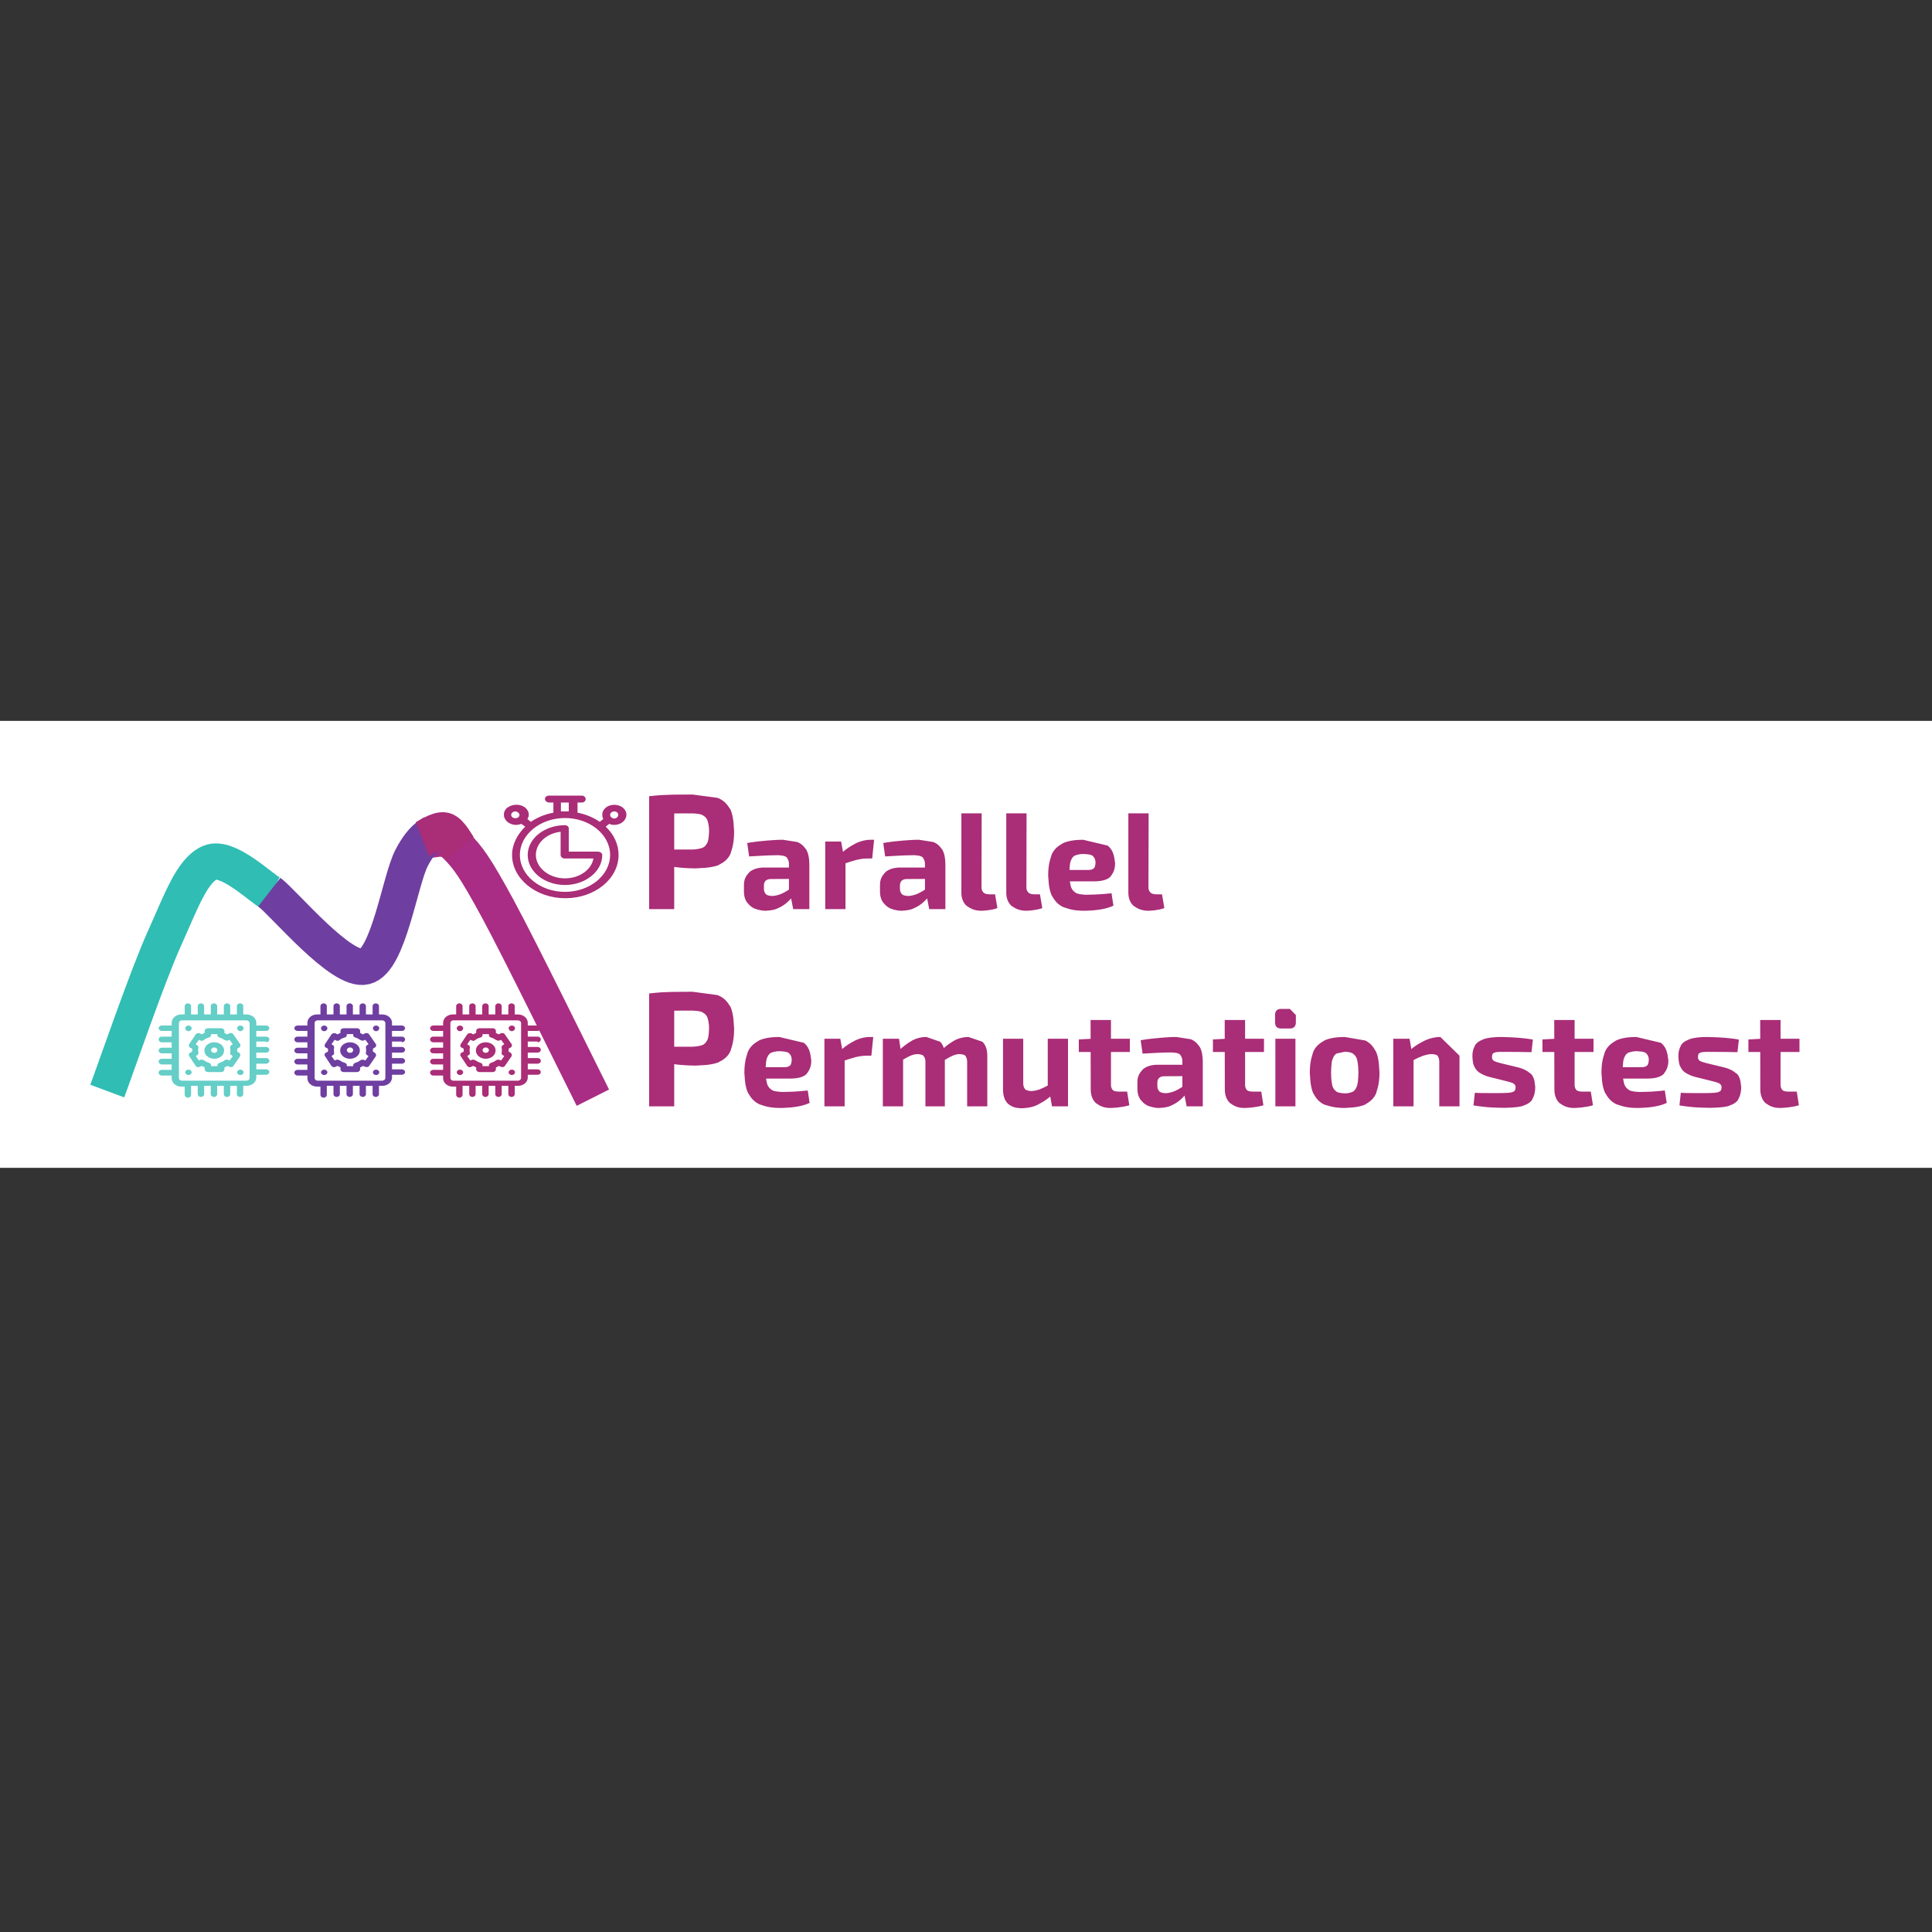 <?xml version="1.0" encoding="UTF-8" standalone="no"?>
<!DOCTYPE svg PUBLIC "-//W3C//DTD SVG 1.1//EN" "http://www.w3.org/Graphics/SVG/1.1/DTD/svg11.dtd">
<svg version="1.1" xmlns="http://www.w3.org/2000/svg" xmlns:xlink="http://www.w3.org/1999/xlink" preserveAspectRatio="xMidYMid meet" viewBox="0 0 640 640" width="640" height="640"><rect x="0" y="0" width="640" height="640" fill="#333333" stroke="none"/><defs><path d="M0 238.8L640 238.8L640 386.86L0 386.86L0 238.8Z" id="a8yg2n0vT"></path><path d="M205.3 243.11L631.82 243.11L631.82 302.3L205.3 302.3L205.3 243.11Z" id="b2OwCVH4fI"></path><path d="M237.65 264.29C240.64 265.38 241.48 267.66 241.91 268.03C243.19 270.69 243.06 274.72 243.19 275.46C243.19 280.23 242.08 282.15 241.96 282.89C240.74 285.54 238.37 286.24 237.97 286.61C235.21 287.66 231.25 287.55 230.5 287.66C228 287.66 226.1 287.46 225.61 287.44C223.23 287.22 221.61 286.95 221.17 286.9C219.11 286.58 218 286.29 217.65 286.22C216.67 285.99 216 285.76 215.64 285.54C215.74 283.07 215.79 281.69 215.8 281.42C219 281.42 221.77 281.42 222.44 281.42C225.89 281.42 228.57 281.42 229.25 281.42C231.42 281.37 232.3 280.93 232.64 280.88C233.85 280.39 234.19 279.27 234.36 279.1C234.89 277.79 234.83 275.82 234.89 275.46C234.89 273.08 234.42 272.14 234.36 271.77C233.85 270.47 232.81 270.14 232.64 269.96C231.42 269.44 229.59 269.49 229.25 269.44C224.26 269.44 221.53 269.49 220.68 269.49C218.29 269.53 216.69 269.6 215.85 269.71C215.37 266.14 215.1 264.15 215.04 263.75C217.32 263.48 218.89 263.42 219.32 263.38C221.33 263.26 223.25 263.25 223.69 263.23C225.26 263.21 227.17 263.2 229.41 263.2C234.35 263.86 237.1 264.22 237.65 264.29ZM223.34 301.16L215.04 301.16L215.04 263.75L223.34 263.75L223.34 301.16Z" id="kcAbGSl6n"></path><path d="M264.12 278.93C266.07 279.67 266.79 281.21 267.09 281.46C267.77 282.66 268.11 284.29 268.11 286.38L268.11 301.16L262.76 301.16L261.81 296.31L261.35 295.63C261.35 290.05 261.35 286.96 261.35 286.34C261.35 284.75 260.68 284.26 260.6 284.02C259.86 283.29 258.06 283.37 257.78 283.29C256.05 283.29 253.9 283.4 253.47 283.41C251.74 283.49 249.98 283.58 248.16 283.7C247.78 281.04 247.57 279.56 247.53 279.26C249.16 278.95 250.91 278.78 251.29 278.72C253.42 278.49 255.12 278.37 255.55 278.34C256.97 278.23 258.24 278.18 259.36 278.18C262.22 278.63 263.8 278.88 264.12 278.93ZM265.3 291.14C259.32 291.17 255.99 291.19 255.33 291.19C254.1 291.19 253.75 291.72 253.58 291.78C253.23 292.17 253.06 292.7 253.06 293.36C253.06 294.01 253.06 294.38 253.06 294.45C253.06 295.59 253.63 296.03 253.69 296.2C254.33 296.81 255.53 296.74 255.74 296.81C256.91 296.81 258.03 296.36 258.29 296.31C259.67 295.81 260.76 295.04 261.04 294.9C261.95 294.29 262.75 293.59 263.44 292.77C263.44 294.51 263.44 295.48 263.44 295.67C263.04 296.36 262.36 297.21 262.24 297.38C261.44 298.4 260.42 299.18 260.22 299.38C259 300.35 257.65 300.86 257.36 301.02C255.74 301.7 254.02 301.63 253.65 301.7C251.61 301.7 250.34 301.05 249.98 300.98C248.34 300.25 247.65 299.06 247.39 298.85C246.76 297.91 246.44 296.75 246.44 295.36C246.44 293.97 246.44 293.2 246.44 293.04C246.44 290.37 248.08 289.29 248.26 288.88C249.47 287.88 251.13 287.38 253.24 287.38L265.34 287.38L265.3 291.14ZM279.44 283.21L280.08 283.79L280.08 301.16L273.37 301.16L273.37 278.76L278.63 278.76L279.44 283.21ZM288.92 284.39C287.8 284.39 287.18 284.39 287.06 284.39C285.47 284.39 284.07 284.8 283.74 284.85C282.6 285.15 281.15 285.6 279.4 286.2C279.12 283.94 278.97 282.69 278.94 282.44C281.31 280.35 283.23 279.58 283.7 279.26C285.31 278.54 286.86 278.18 288.38 278.18L289.56 278.18L288.92 284.39ZM309.18 278.93C311.13 279.67 311.85 281.21 312.15 281.46C312.83 282.66 313.17 284.29 313.17 286.38L313.17 301.16L307.82 301.16L306.87 296.31L306.41 295.63C306.41 290.05 306.41 286.96 306.41 286.34C306.41 284.75 305.74 284.26 305.66 284.02C304.92 283.29 303.12 283.37 302.84 283.29C301.11 283.29 298.96 283.4 298.53 283.41C296.8 283.49 295.04 283.58 293.22 283.7C292.84 281.04 292.63 279.56 292.59 279.26C294.22 278.95 295.97 278.78 296.35 278.72C298.49 278.49 300.18 278.37 300.61 278.34C302.03 278.23 303.3 278.18 304.42 278.18C307.28 278.63 308.87 278.88 309.18 278.93ZM310.36 291.14C304.38 291.17 301.06 291.19 300.39 291.19C299.16 291.19 298.82 291.72 298.64 291.78C298.29 292.17 298.12 292.7 298.12 293.36C298.12 294.01 298.12 294.38 298.12 294.45C298.12 295.59 298.69 296.03 298.76 296.2C299.39 296.81 300.59 296.74 300.8 296.81C301.97 296.81 303.09 296.36 303.35 296.31C304.74 295.81 305.82 295.04 306.1 294.9C307.01 294.29 307.81 293.59 308.51 292.77C308.51 294.51 308.51 295.48 308.51 295.67C308.1 296.36 307.42 297.21 307.3 297.38C306.51 298.4 305.48 299.18 305.28 299.38C304.06 300.35 302.71 300.86 302.42 301.02C300.8 301.7 299.09 301.63 298.71 301.7C296.67 301.7 295.4 301.05 295.04 300.98C293.4 300.25 292.71 299.06 292.45 298.85C291.82 297.91 291.51 296.75 291.51 295.36C291.51 293.97 291.51 293.2 291.51 293.04C291.51 290.37 293.14 289.29 293.32 288.88C294.53 287.88 296.19 287.38 298.3 287.38L310.4 287.38L310.36 291.14ZM325.14 293.99C325.14 295.13 325.75 295.53 325.81 295.7C326.27 296.08 326.94 296.26 327.81 296.26L329.63 296.26C330.09 298.98 330.35 300.49 330.4 300.79C329.86 301.07 329.01 301.22 328.86 301.26C327.86 301.47 327.02 301.55 326.81 301.59C325.77 301.7 325.23 301.69 325.05 301.7C322.01 301.7 320.72 300.28 320.24 300.12C319.06 299.06 318.47 297.58 318.47 295.67L318.47 269.43L325.19 269.43C325.16 284.17 325.14 292.36 325.14 293.99ZM340.01 293.99C340.01 295.13 340.62 295.53 340.68 295.7C341.14 296.08 341.81 296.26 342.68 296.26L344.5 296.26C344.96 298.98 345.22 300.49 345.27 300.79C344.73 301.07 343.88 301.22 343.73 301.26C342.73 301.47 341.89 301.55 341.68 301.59C340.64 301.7 340.1 301.69 339.92 301.7C336.88 301.7 335.59 300.28 335.11 300.12C333.93 299.06 333.34 297.58 333.34 295.67L333.34 269.43L340.06 269.43C340.03 284.17 340.01 292.36 340.01 293.99ZM366.91 280.11C369.39 282.02 369.14 285.26 369.39 285.84C369.43 288.92 368 289.98 367.84 290.44C366.79 291.45 364.96 291.96 362.36 291.96L349.84 291.96L349.84 288.19C356.24 288.19 359.79 288.19 360.5 288.19C362.04 288.19 362.27 287.6 362.47 287.53C362.91 286.88 362.86 285.88 362.91 285.7C362.86 284.12 362.06 283.72 361.97 283.5C361.08 282.89 359.3 282.95 359 282.89C357.15 282.89 356.39 283.34 356.11 283.39C355.06 283.89 354.79 285.1 354.65 285.29C354.24 286.7 354.28 288.96 354.24 289.37C354.24 292.18 354.69 293.27 354.74 293.7C355.24 295.22 356.27 295.6 356.44 295.82C357.65 296.4 359.44 296.34 359.77 296.4C361.31 296.4 363.22 296.3 363.61 296.28C365.13 296.21 366.67 296.08 368.21 295.9C368.59 298.37 368.8 299.75 368.84 300.02C367.52 300.66 366.14 300.92 365.84 301.02C364.17 301.39 362.74 301.49 362.4 301.54C360.64 301.7 359.34 301.69 359 301.7C354.74 301.7 352.82 300.59 352.14 300.46C349.53 299.21 348.75 297.01 348.38 296.63C347.22 294.04 347.34 290.67 347.22 290C347.22 285.61 348.28 283.72 348.4 283.02C349.57 280.44 351.73 279.69 352.11 279.32C353.8 278.56 356.02 278.18 358.77 278.18C363.65 279.34 366.37 279.98 366.91 280.11ZM380.44 293.99C380.44 295.13 381.05 295.53 381.12 295.7C381.58 296.08 382.25 296.26 383.12 296.26L384.93 296.26C385.4 298.98 385.65 300.49 385.7 300.79C385.16 301.07 384.32 301.22 384.16 301.26C383.16 301.47 382.33 301.55 382.12 301.59C381.08 301.7 380.54 301.69 380.36 301.7C377.32 301.7 376.03 300.28 375.55 300.12C374.37 299.06 373.78 297.58 373.78 295.67L373.78 269.43L380.5 269.43C380.47 284.17 380.45 292.36 380.44 293.99Z" id="bdBcNEDuH"></path><path d="M237.65 329.63C240.64 330.71 241.48 332.99 241.91 333.37C243.19 336.02 243.06 340.05 243.19 340.79C243.19 345.57 242.08 347.48 241.96 348.22C240.74 350.88 238.37 351.57 237.97 351.94C235.21 352.99 231.25 352.89 230.5 352.99C228 352.99 226.1 352.8 225.61 352.77C223.23 352.56 221.61 352.29 221.17 352.23C219.11 351.91 218 351.62 217.65 351.56C216.67 351.32 216 351.09 215.64 350.88C215.74 348.4 215.79 347.03 215.8 346.75C219 346.75 221.77 346.75 222.44 346.75C225.89 346.75 228.57 346.75 229.25 346.75C231.42 346.7 232.3 346.27 232.64 346.21C233.85 345.72 234.19 344.61 234.36 344.43C234.89 343.13 234.83 341.16 234.89 340.79C234.89 338.41 234.42 337.48 234.36 337.11C233.85 335.81 232.81 335.48 232.64 335.29C231.42 334.77 229.59 334.83 229.25 334.77C224.26 334.77 221.53 334.82 220.68 334.83C218.29 334.86 216.69 334.93 215.85 335.04C215.37 331.47 215.1 329.48 215.04 329.09C217.32 328.82 218.89 328.75 219.32 328.71C221.33 328.6 223.25 328.58 223.69 328.57C225.26 328.54 227.17 328.53 229.41 328.53C234.35 329.19 237.1 329.56 237.65 329.63ZM223.34 366.49L215.04 366.49L215.04 329.09L223.34 329.09L223.34 366.49Z" id="b3F7EnCUIb"></path><path d="M266.27 345.44C268.75 347.36 268.5 350.6 268.75 351.17C268.79 354.25 267.36 355.31 267.2 355.77C266.15 356.79 264.32 357.29 261.72 357.29L249.2 357.29L249.2 353.52C255.6 353.52 259.15 353.52 259.86 353.52C261.4 353.52 261.63 352.93 261.83 352.87C262.27 352.21 262.22 351.22 262.27 351.03C262.22 349.45 261.42 349.06 261.33 348.84C260.44 348.22 258.66 348.28 258.36 348.22C256.51 348.22 255.75 348.67 255.47 348.72C254.42 349.22 254.15 350.44 254.01 350.63C253.6 352.03 253.64 354.29 253.6 354.7C253.6 357.51 254.05 358.6 254.1 359.03C254.6 360.56 255.63 360.94 255.8 361.15C257.01 361.73 258.8 361.67 259.13 361.73C260.67 361.73 262.58 361.63 262.97 361.62C264.49 361.54 266.03 361.41 267.57 361.23C267.95 363.71 268.16 365.08 268.2 365.36C266.88 365.99 265.5 366.26 265.2 366.36C263.53 366.72 262.1 366.83 261.76 366.88C260 367.03 258.7 367.02 258.36 367.03C254.1 367.03 252.18 365.92 251.5 365.79C248.89 364.54 248.11 362.34 247.74 361.96C246.58 359.38 246.7 356 246.58 355.34C246.58 350.94 247.64 349.06 247.76 348.36C248.93 345.77 251.09 345.02 251.47 344.65C253.16 343.89 255.38 343.51 258.13 343.51C263.01 344.67 265.73 345.31 266.27 345.44ZM279.17 348.54L279.8 349.13L279.8 366.49L273.1 366.49L273.1 344.1L278.36 344.1L279.17 348.54ZM288.65 349.72C287.53 349.72 286.91 349.72 286.78 349.72C285.2 349.72 283.8 350.13 283.47 350.18C282.32 350.48 280.88 350.93 279.13 351.53C278.85 349.28 278.7 348.02 278.67 347.77C281.03 345.68 282.95 344.91 283.43 344.6C285.03 343.87 286.59 343.51 288.11 343.51L289.28 343.51L288.65 349.72ZM325.45 345.1C326.52 346.15 327.05 347.69 327.05 349.72L327.05 366.49L320.38 366.49C320.38 357.68 320.38 352.78 320.38 351.81C320.38 350.4 319.89 350 319.84 349.79C319.3 349.18 318.12 349.24 317.93 349.18C317.12 349.18 316.54 349.39 316.39 349.41C315.66 349.63 314.88 350.06 314.71 350.13C314.08 350.46 313.31 350.91 312.4 351.48C312.18 349.26 312.06 348.02 312.04 347.77C314.21 345.64 315.89 344.9 316.32 344.58C317.73 343.87 319.23 343.51 320.83 343.51C323.6 344.46 325.14 344.99 325.45 345.1ZM298.48 348.54L299.16 349.13L299.16 366.49L292.45 366.49L292.45 344.1L297.81 344.1L298.48 348.54ZM311.42 345.08C312.47 346.12 312.99 347.67 312.99 349.72L312.99 366.49L306.56 366.49C306.56 357.68 306.56 352.78 306.56 351.81C306.56 350.36 306 349.98 305.94 349.77C305.33 349.18 304.25 349.24 304.06 349.18C303.29 349.18 302.69 349.37 302.54 349.39C301.8 349.59 300.99 350.02 300.82 350.09C300.16 350.41 299.37 350.88 298.44 351.48C298.19 349.26 298.05 348.02 298.03 347.77C300.26 345.64 301.91 344.9 302.34 344.58C303.73 343.87 305.24 343.51 306.87 343.51C309.6 344.45 311.12 344.97 311.42 345.08ZM338.96 358.84C338.96 360.23 339.52 360.63 339.58 360.83C340.19 361.42 341.35 361.36 341.55 361.42C342.95 361.42 344.06 360.95 344.34 360.9C345.26 360.54 346.4 359.99 347.76 359.24C348.09 361.44 348.27 362.66 348.31 362.91C345.86 365.04 343.98 365.77 343.5 366.09C341.14 367.13 339.14 367.02 338.65 367.13C334.39 367.13 332.26 365.04 332.26 360.87L332.26 344.1L338.96 344.1C338.96 352.94 338.96 357.85 338.96 358.84ZM353.79 366.49L348.49 366.49L347.71 362.1L347.08 361.46L347.08 344.1L353.79 344.1L353.79 366.49ZM368.02 359.33C368.02 360.56 368.53 360.9 368.59 361.08C368.97 361.42 369.6 361.6 370.47 361.6L373.38 361.6C373.81 364.32 374.05 365.83 374.1 366.13C373.28 366.4 372.31 366.55 372.11 366.6C370.93 366.81 369.98 366.89 369.74 366.92C368.57 367.03 367.95 367.02 367.75 367.03C364.71 367.03 363.49 365.57 363.01 365.41C361.88 364.32 361.32 362.79 361.32 360.83L361.27 337.89L368.02 337.89C368.02 350.75 368.02 357.9 368.02 359.33ZM374.28 348.49L357.37 348.49L357.37 344.33L361.72 344.1L374.28 344.1L374.28 348.49ZM394.46 344.26C396.4 345 397.13 346.54 397.42 346.79C398.1 347.99 398.44 349.63 398.44 351.71L398.44 366.49L393.09 366.49L392.14 361.64L391.68 360.96C391.68 355.39 391.68 352.29 391.68 351.67C391.68 350.09 391.01 349.59 390.93 349.36C390.19 348.63 388.39 348.7 388.11 348.63C386.38 348.63 384.23 348.73 383.8 348.74C382.08 348.82 380.31 348.92 378.5 349.03C378.12 346.37 377.9 344.89 377.86 344.6C379.5 344.28 381.25 344.11 381.62 344.06C383.76 343.83 385.46 343.71 385.88 343.67C387.31 343.57 388.58 343.51 389.69 343.51C392.55 343.96 394.14 344.21 394.46 344.26ZM395.63 356.47C389.65 356.5 386.33 356.52 385.66 356.52C384.43 356.52 384.09 357.06 383.91 357.12C383.57 357.51 383.39 358.03 383.39 358.69C383.39 359.35 383.39 359.71 383.39 359.78C383.39 360.92 383.96 361.36 384.03 361.53C384.66 362.14 385.87 362.08 386.07 362.14C387.25 362.14 388.37 361.69 388.62 361.64C390.01 361.14 391.1 360.37 391.37 360.23C392.28 359.63 393.08 358.92 393.78 358.11C393.78 359.84 393.78 360.81 393.78 361C393.37 361.69 392.69 362.54 392.57 362.71C391.78 363.73 390.75 364.51 390.55 364.71C389.33 365.68 387.98 366.19 387.69 366.36C386.07 367.03 384.36 366.97 383.99 367.03C381.94 367.03 380.68 366.39 380.31 366.32C378.67 365.59 377.98 364.39 377.73 364.18C377.09 363.24 376.78 362.08 376.78 360.69C376.78 359.3 376.78 358.53 376.78 358.38C376.78 355.7 378.41 354.63 378.59 354.21C379.8 353.21 381.46 352.71 383.57 352.71L395.67 352.71L395.63 356.47ZM412.45 359.33C412.45 360.56 412.96 360.9 413.01 361.08C413.4 361.42 414.02 361.6 414.9 361.6L417.81 361.6C418.24 364.32 418.48 365.83 418.52 366.13C417.71 366.4 416.73 366.55 416.53 366.6C415.36 366.81 414.41 366.89 414.17 366.92C412.99 367.03 412.38 367.02 412.18 367.03C409.14 367.03 407.91 365.57 407.44 365.41C406.31 364.32 405.74 362.79 405.74 360.83L405.7 337.89L412.45 337.89C412.45 350.75 412.45 357.9 412.45 359.33ZM418.71 348.49L401.8 348.49L401.8 344.33L406.15 344.1L418.71 344.1L418.71 348.49ZM429.13 366.49L422.48 366.49L422.48 344.1L429.13 344.1L429.13 366.49ZM429.27 336.25C429.27 337.7 429.27 338.5 429.27 338.66C429.27 340.02 428.6 340.7 427.28 340.7C425.53 340.7 424.57 340.7 424.37 340.7C423.04 340.7 422.38 340.02 422.38 338.66C422.38 337.22 422.38 336.41 422.38 336.25C422.38 334.89 423.04 334.21 424.37 334.21L427.28 334.21L429.27 336.25ZM452.21 344.67C454.75 345.82 455.49 348.04 455.85 348.41C456.97 350.99 456.86 354.64 456.97 355.34C456.97 359.6 455.96 361.51 455.85 362.19C454.75 364.77 452.57 365.54 452.21 365.91C449.68 367.03 446.13 366.92 445.46 367.03C441.28 367.03 439.39 366.02 438.72 365.91C436.16 364.77 435.4 362.56 435.03 362.19C433.89 359.6 434.01 356.02 433.89 355.34C433.89 350.99 434.92 349.1 435.03 348.41C436.16 345.82 438.35 345.04 438.72 344.67C440.43 343.9 442.67 343.51 445.46 343.51C449.51 344.21 451.76 344.59 452.21 344.67ZM442.73 349C441.74 349.59 441.47 350.88 441.33 351.09C440.93 352.58 440.97 354.91 440.93 355.34C440.93 358.07 441.29 359.14 441.33 359.57C441.74 361.06 442.59 361.42 442.73 361.63C443.73 362.19 445.18 362.13 445.46 362.19C447.18 362.19 447.9 361.68 448.18 361.63C449.18 361.06 449.44 359.77 449.58 359.57C449.99 358.07 449.95 355.76 449.99 355.34C449.99 352.58 449.62 351.51 449.58 351.09C449.18 349.59 448.32 349.21 448.18 349C447.51 348.61 446.6 348.41 445.46 348.41C443.82 348.77 442.91 348.96 442.73 349ZM483.48 349.72L483.48 366.49L476.78 366.49C476.78 357.68 476.78 352.78 476.78 351.81C476.78 350.31 476.29 349.95 476.23 349.74C475.69 349.18 474.57 349.24 474.38 349.18C472.92 349.18 471.68 349.69 471.38 349.74C470.36 350.12 469.09 350.7 467.58 351.48C467.38 349.23 467.28 347.97 467.26 347.72C469.66 345.68 471.68 344.91 472.17 344.6C473.85 343.87 475.51 343.51 477.14 343.51L483.48 349.72ZM467.71 348.54L468.26 349.13L468.26 366.49L461.55 366.49L461.55 344.1L466.94 344.1L467.71 348.54ZM500.85 343.63C502.76 343.73 504.2 343.89 504.57 343.92C505.78 344.04 506.85 344.19 507.79 344.37C507.52 346.87 507.36 348.27 507.33 348.54C505.16 348.49 503.4 348.48 502.96 348.47C500.76 348.45 499.11 348.45 498.68 348.45C496.91 348.41 496.22 348.5 495.95 348.5C495 348.59 494.75 348.89 494.61 348.93C494.23 349.26 494.27 350.01 494.23 350.13C494.23 351.13 494.84 351.34 494.91 351.47C495.36 351.69 496.12 351.94 497.18 352.21C500.69 353.06 502.64 353.52 503.03 353.62C505.83 354.35 506.78 355.56 507.2 355.77C508.56 357.2 508.43 359.63 508.56 360.06C508.56 362.87 507.62 363.94 507.51 364.37C506.47 365.86 504.53 366.22 504.2 366.43C501.94 366.99 498.94 366.94 498.35 366.99C496.95 366.99 494.6 366.87 494.19 366.86C492.35 366.77 490.32 366.54 488.11 366.18C488.38 363.67 488.53 362.28 488.56 362C489.39 362.06 490.44 362.07 490.65 362.08C491.92 362.1 493.14 362.09 493.42 362.1C494.92 362.1 496.11 362.1 496.41 362.1C498.72 362.1 499.58 361.99 499.94 361.98C501.17 361.87 501.45 361.51 501.61 361.46C502.07 361.06 502.03 360.36 502.07 360.23C502.07 359.24 501.38 359.01 501.3 358.88C500.79 358.63 499.97 358.38 498.85 358.11C495.45 357.26 493.57 356.79 493.19 356.7C491.06 356.11 490.21 355.35 489.88 355.2C488.7 354.29 488.38 353.2 488.22 352.98C487.75 351.67 487.8 350.17 487.75 349.86C487.75 347.54 488.58 346.53 488.68 346.16C489.6 344.77 491.41 344.35 491.71 344.15C493.12 343.73 494.99 343.51 497.31 343.51C499.44 343.58 500.62 343.62 500.85 343.63ZM521.61 359.33C521.61 360.56 522.12 360.9 522.18 361.08C522.56 361.42 523.19 361.6 524.06 361.6L526.97 361.6C527.4 364.32 527.64 365.83 527.69 366.13C526.87 366.4 525.9 366.55 525.7 366.6C524.52 366.81 523.57 366.89 523.33 366.92C522.16 367.03 521.54 367.02 521.34 367.03C518.3 367.03 517.08 365.57 516.6 365.41C515.47 364.32 514.91 362.79 514.91 360.83L514.86 337.89L521.61 337.89C521.61 350.75 521.61 357.9 521.61 359.33ZM527.87 348.49L510.96 348.49L510.96 344.33L515.31 344.1L527.87 344.1L527.87 348.49ZM550.19 345.44C552.67 347.36 552.42 350.6 552.67 351.17C552.71 354.25 551.28 355.31 551.13 355.77C550.07 356.79 548.24 357.29 545.64 357.29L533.13 357.29L533.13 353.52C539.52 353.52 543.07 353.52 543.78 353.52C545.33 353.52 545.56 352.93 545.75 352.87C546.19 352.21 546.15 351.22 546.19 351.03C546.14 349.45 545.35 349.06 545.25 348.84C544.37 348.22 542.58 348.28 542.28 348.22C540.43 348.22 539.68 348.67 539.39 348.72C538.35 349.22 538.08 350.44 537.93 350.63C537.52 352.03 537.56 354.29 537.52 354.7C537.52 357.51 537.97 358.6 538.02 359.03C538.52 360.56 539.55 360.94 539.72 361.15C540.93 361.73 542.72 361.67 543.05 361.73C544.6 361.73 546.5 361.63 546.89 361.62C548.42 361.54 549.95 361.41 551.49 361.23C551.87 363.71 552.09 365.08 552.13 365.36C550.8 365.99 549.43 366.26 549.13 366.36C547.45 366.72 546.02 366.83 545.68 366.88C543.92 367.03 542.62 367.02 542.28 367.03C538.02 367.03 536.11 365.92 535.42 365.79C532.82 364.54 532.04 362.34 531.66 361.96C530.5 359.38 530.62 356 530.5 355.34C530.5 350.94 531.56 349.06 531.68 348.36C532.86 345.77 535.02 345.02 535.39 344.65C537.08 343.89 539.3 343.51 542.05 343.51C546.94 344.67 549.65 345.31 550.19 345.44ZM569.08 343.63C570.99 343.73 572.43 343.89 572.8 343.92C574.01 344.04 575.08 344.19 576.02 344.37C575.74 346.87 575.59 348.27 575.56 348.54C573.38 348.49 571.62 348.48 571.19 348.47C568.99 348.45 567.33 348.45 566.9 348.45C565.13 348.41 564.45 348.5 564.18 348.5C563.23 348.59 562.98 348.89 562.84 348.93C562.46 349.26 562.49 350.01 562.46 350.13C562.46 351.13 563.07 351.34 563.13 351.47C563.59 351.69 564.35 351.94 565.4 352.21C568.92 353.06 570.87 353.52 571.26 353.62C574.06 354.35 575.01 355.56 575.43 355.77C576.79 357.2 576.65 359.63 576.79 360.06C576.79 362.87 575.84 363.94 575.74 364.37C574.7 365.86 572.76 366.22 572.43 366.43C570.16 366.99 567.17 366.94 566.58 366.99C565.18 366.99 562.83 366.87 562.41 366.86C560.57 366.77 558.55 366.54 556.34 366.18C556.61 363.67 556.76 362.28 556.79 362C557.61 362.06 558.66 362.07 558.87 362.08C560.14 362.1 561.37 362.09 561.64 362.1C563.14 362.1 564.33 362.1 564.63 362.1C566.95 362.1 567.81 361.99 568.16 361.98C569.39 361.87 569.67 361.51 569.84 361.46C570.3 361.06 570.25 360.36 570.3 360.23C570.3 359.24 569.61 359.01 569.53 358.88C569.02 358.63 568.2 358.38 567.08 358.11C563.68 357.26 561.79 356.79 561.41 356.7C559.29 356.11 558.43 355.35 558.1 355.2C556.93 354.29 556.61 353.2 556.45 352.98C555.98 351.67 556.02 350.17 555.98 349.86C555.98 347.54 556.81 346.53 556.9 346.16C557.83 344.77 559.63 344.35 559.94 344.15C561.35 343.73 563.21 343.51 565.54 343.51C567.66 343.58 568.85 343.62 569.08 343.63ZM589.84 359.33C589.84 360.56 590.35 360.9 590.4 361.08C590.79 361.42 591.41 361.6 592.29 361.6L595.2 361.6C595.63 364.32 595.87 365.83 595.91 366.13C595.1 366.4 594.12 366.55 593.92 366.6C592.75 366.81 591.8 366.89 591.56 366.92C590.38 367.03 589.77 367.02 589.57 367.03C586.53 367.03 585.3 365.57 584.83 365.41C583.7 364.32 583.13 362.79 583.13 360.83L583.09 337.89L589.84 337.89C589.84 350.75 589.84 357.9 589.84 359.33ZM596.1 348.49L579.18 348.49L579.18 344.33L583.54 344.1L596.1 344.1L596.1 348.49Z" id="a5Jc6aYyDg"></path><path d="M35.53 361.43C38.67 353.03 48.71 323.68 54.39 311.07C60.06 298.46 63.64 288.28 69.56 285.77C75.48 283.25 86.52 294.28 89.91 295.99" id="jpUvWLE4p"></path><path d="M35.53 361.43C38.67 353.03 48.71 323.68 54.39 311.07C60.06 298.46 63.64 288.28 69.56 285.77C75.48 283.25 86.52 294.28 89.91 295.99" id="d1ammZtlf8"></path><path d="M142.14 278.11C143.63 278.45 147.31 276.29 151.1 280.11C154.9 283.93 157.35 287.13 164.9 301.05C172.45 314.97 191.15 353.19 196.4 363.62" id="bIq8lgI8q"></path><path d="M142.14 278.11C143.63 278.45 147.31 276.29 151.1 280.11C154.9 283.93 157.35 287.13 164.9 301.05C172.45 314.97 191.15 353.19 196.4 363.62" id="a2mThRNoY"></path><path d="M81.64 338C82.21 338 82.69 338.41 82.69 338.9C82.69 340.72 82.69 355.27 82.69 357.09C82.69 357.58 82.21 357.99 81.64 357.99C79.51 357.99 62.45 357.99 60.32 357.99C59.65 357.99 59.27 357.58 59.27 357.09C59.27 355.27 59.27 340.72 59.27 338.9C59.27 338.41 59.65 338 60.32 338C64.58 338 77.37 338 81.64 338ZM61.19 333.27C61.19 333.46 61.19 334.38 61.19 336.05C60.5 336.05 60.11 336.05 60.03 336.05C58.31 336.05 56.87 337.27 56.87 338.82C56.87 338.88 56.87 339.18 56.87 339.72C54.91 339.72 53.82 339.72 53.6 339.72C53.03 339.72 52.55 340.13 52.55 340.61C52.55 341.1 53.03 341.51 53.6 341.51C53.82 341.51 54.91 341.51 56.87 341.51L56.87 343.39C54.91 343.39 53.82 343.39 53.6 343.39C53.03 343.39 52.55 343.8 52.55 344.29C52.55 344.86 53.03 345.27 53.6 345.27C53.82 345.27 54.91 345.27 56.87 345.27L56.87 347.06C54.91 347.06 53.82 347.06 53.6 347.06C53.03 347.06 52.55 347.47 52.55 347.96C52.55 348.53 53.03 348.93 53.6 348.93C53.82 348.93 54.91 348.93 56.87 348.93L56.87 350.73C54.91 350.73 53.82 350.73 53.6 350.73C53.03 350.73 52.55 351.14 52.55 351.63C52.55 352.2 53.03 352.61 53.6 352.61C53.82 352.61 54.91 352.61 56.87 352.61L56.87 354.4C54.91 354.4 53.82 354.4 53.6 354.4C53.03 354.4 52.55 354.81 52.55 355.3C52.55 355.87 53.03 356.28 53.6 356.28C53.82 356.28 54.91 356.28 56.87 356.28C56.87 356.82 56.87 357.11 56.87 357.17C56.87 358.73 58.31 359.95 60.03 359.95C60.11 359.95 60.5 359.95 61.19 359.95C61.19 361.56 61.19 362.46 61.19 362.64C61.19 363.21 61.67 363.62 62.24 363.62C62.82 363.62 63.3 363.21 63.3 362.64C63.3 362.45 63.3 361.47 63.3 359.7L65.51 359.7C65.51 361.37 65.51 362.29 65.51 362.48C65.51 362.97 65.99 363.38 66.56 363.38C67.14 363.38 67.62 362.97 67.62 362.48C67.62 362.29 67.62 361.37 67.62 359.7L69.83 359.7C69.83 361.37 69.83 362.29 69.83 362.48C69.83 362.97 70.31 363.38 70.88 363.38C71.46 363.38 71.94 362.97 71.94 362.48C71.94 362.29 71.94 361.37 71.94 359.7L74.15 359.7C74.15 361.37 74.15 362.29 74.15 362.48C74.15 362.97 74.63 363.38 75.2 363.38C75.78 363.38 76.26 362.97 76.26 362.48C76.26 362.29 76.26 361.37 76.26 359.7L78.47 359.7C78.47 361.37 78.47 362.29 78.47 362.48C78.47 362.97 78.95 363.38 79.52 363.38C80.1 363.38 80.58 362.97 80.58 362.48C80.58 362.29 80.58 361.37 80.58 359.7C81.21 359.7 81.57 359.7 81.64 359.7C83.46 359.7 84.9 358.48 84.9 356.93C84.9 356.87 84.9 356.57 84.9 356.03C86.86 356.03 87.95 356.03 88.16 356.03C88.74 356.03 89.22 355.63 89.22 355.14C89.22 354.65 88.74 354.24 88.16 354.24C87.95 354.24 86.86 354.24 84.9 354.24L84.9 352.36C86.86 352.36 87.95 352.36 88.16 352.36C88.74 352.36 89.22 351.95 89.22 351.46C89.22 350.89 88.74 350.49 88.16 350.49C87.95 350.49 86.86 350.49 84.9 350.49L84.9 348.69C86.86 348.69 87.95 348.69 88.16 348.69C88.74 348.69 89.22 348.28 89.22 347.79C89.22 347.22 88.74 346.81 88.16 346.81C87.95 346.81 86.86 346.81 84.9 346.81L84.9 345.02L88.16 345.02C88.16 345.17 88.16 345.25 88.16 345.27C88.74 345.27 89.22 344.86 89.22 344.29C89.22 343.8 88.74 343.39 88.16 343.39C87.95 343.39 86.86 343.39 84.9 343.39L84.9 341.51C86.86 341.51 87.95 341.51 88.16 341.51C88.74 341.51 89.22 341.1 89.22 340.61C89.22 340.13 88.74 339.72 88.16 339.72C87.95 339.72 86.86 339.72 84.9 339.72C84.9 339.18 84.9 338.88 84.9 338.82C84.9 337.27 83.46 336.05 81.64 336.05C81.57 336.05 81.21 336.05 80.58 336.05C80.58 334.38 80.58 333.46 80.58 333.27C80.58 332.78 80.1 332.37 79.52 332.37C78.95 332.37 78.47 332.78 78.47 333.27C78.47 333.46 78.47 334.38 78.47 336.05L76.26 336.05C76.26 334.38 76.26 333.46 76.26 333.27C76.26 332.78 75.78 332.37 75.2 332.37C74.63 332.37 74.15 332.78 74.15 333.27C74.15 333.46 74.15 334.38 74.15 336.05L71.94 336.05C71.94 334.38 71.94 333.46 71.94 333.27C71.94 332.78 71.46 332.37 70.88 332.37C70.31 332.37 69.83 332.78 69.83 333.27C69.83 333.46 69.83 334.38 69.83 336.05L67.62 336.05C67.62 334.38 67.62 333.46 67.62 333.27C67.62 332.78 67.14 332.37 66.56 332.37C65.99 332.37 65.51 332.78 65.51 333.27C65.51 333.46 65.51 334.38 65.51 336.05L63.3 336.05C63.3 334.38 63.3 333.46 63.3 333.27C63.3 332.78 62.82 332.37 62.24 332.37C61.67 332.37 61.19 332.78 61.19 333.27Z" id="aeHNi0jaa"></path><path d="M61.38 340.61C61.38 341.18 61.86 341.59 62.44 341.59C63.01 341.59 63.49 341.18 63.49 340.61C63.49 340.13 63.01 339.72 62.44 339.72C61.86 339.72 61.38 340.13 61.38 340.61Z" id="a25OXVsmS3"></path><path d="M61.38 355.22C61.38 355.71 61.86 356.12 62.44 356.12C63.01 356.12 63.49 355.71 63.49 355.22C63.49 354.73 63.01 354.32 62.44 354.32C61.86 354.32 61.38 354.73 61.38 355.22Z" id="eleluDdtq"></path><path d="M78.56 355.22C78.56 355.71 79.04 356.12 79.62 356.12C80.2 356.12 80.68 355.71 80.68 355.22C80.68 354.73 80.2 354.32 79.62 354.32C79.04 354.32 78.56 354.73 78.56 355.22Z" id="blmu3jff7"></path><path d="M78.56 340.61C78.56 341.1 79.04 341.59 79.62 341.59C80.2 341.59 80.68 341.1 80.68 340.61C80.68 340.13 80.2 339.72 79.62 339.72C79.04 339.72 78.56 340.13 78.56 340.61Z" id="fzqspz3mK"></path><path d="M72.03 342.57C72.03 342.77 72.03 342.88 72.03 342.9C72.03 343.31 72.32 343.63 72.8 343.71C73.38 343.88 73.95 344.2 74.44 344.53C74.68 344.63 74.96 344.74 75.23 344.74C75.39 344.74 75.54 344.7 75.68 344.61C75.71 344.6 75.84 344.55 76.07 344.45L77.12 345.92C76.89 346.06 76.77 346.15 76.74 346.16C76.36 346.32 76.16 346.73 76.26 347.06C76.36 347.63 76.36 348.12 76.26 348.69C76.16 349.1 76.36 349.42 76.74 349.59C76.77 349.6 76.89 349.69 77.12 349.83L76.07 351.3C75.84 351.2 75.71 351.15 75.68 351.14C75.51 351.07 75.32 351.02 75.12 351.02C74.89 351.02 74.65 351.08 74.44 351.22C73.95 351.63 73.38 351.87 72.8 352.04C72.32 352.2 72.03 352.61 72.03 352.85C72.03 352.87 72.03 352.98 72.03 353.18L69.92 353.18C69.92 352.98 69.92 352.87 69.92 352.85C69.92 352.44 69.63 352.2 69.16 352.04C68.58 351.87 68 351.55 67.52 351.22C67.28 351.12 67 351.01 66.73 351.01C66.57 351.01 66.42 351.05 66.28 351.14C66.25 351.15 66.12 351.2 65.89 351.3L64.83 349.83C65.06 349.69 65.19 349.6 65.22 349.59C65.6 349.42 65.79 349.02 65.7 348.69C65.6 348.12 65.6 347.63 65.7 347.06C65.79 346.65 65.6 346.32 65.22 346.16C65.19 346.15 65.06 346.06 64.83 345.92L65.89 344.45C66.12 344.55 66.25 344.6 66.28 344.61C66.45 344.73 66.65 344.79 66.85 344.79C67.08 344.79 67.32 344.71 67.52 344.53C68 344.12 68.58 343.88 69.16 343.71C69.63 343.63 69.92 343.22 69.92 342.9C69.92 342.88 69.92 342.77 69.92 342.57L72.03 342.57ZM68.96 340.61C68.29 340.61 67.81 341.02 67.81 341.51C67.81 341.58 67.81 342.1 67.81 342.16C67.52 342.25 67.14 342.49 66.85 342.66C66.79 342.62 66.33 342.36 66.28 342.33C66.12 342.28 65.95 342.25 65.78 342.25C65.41 342.25 65.03 342.38 64.83 342.66C64.62 342.97 62.93 345.52 62.72 345.83C62.44 346.24 62.53 346.81 63.01 347.06C63.06 347.08 63.28 347.19 63.68 347.39L63.68 348.36C63.28 348.56 63.06 348.67 63.01 348.69C62.63 348.85 62.34 349.51 62.72 349.91C62.93 350.23 64.62 352.78 64.83 353.1C65.02 353.35 65.35 353.52 65.7 353.52C65.9 353.52 66.1 353.46 66.28 353.34C66.33 353.32 66.79 353.12 66.85 353.1C67.24 353.26 67.62 353.51 67.81 353.59C67.81 353.64 67.81 354.1 67.81 354.16C67.81 354.73 68.29 355.14 68.96 355.14C69.4 355.14 72.85 355.14 73.28 355.14C73.86 355.14 74.34 354.73 74.34 354.16C74.34 354.1 74.34 353.64 74.34 353.59C74.72 353.51 75.01 353.26 75.3 353.1C75.36 353.12 75.82 353.32 75.87 353.34C76.05 353.43 76.28 353.48 76.49 353.48C76.85 353.48 77.19 353.35 77.32 353.1C77.54 352.78 79.3 350.23 79.52 349.91C79.71 349.51 79.62 349.02 79.14 348.69C79.1 348.67 78.91 348.56 78.56 348.36L78.56 347.39C78.91 347.19 79.1 347.08 79.14 347.06C79.62 346.81 79.81 346.24 79.52 345.83C79.3 345.52 77.54 342.97 77.32 342.66C77.18 342.38 76.79 342.21 76.4 342.21C76.21 342.21 76.03 342.25 75.87 342.33C75.82 342.36 75.36 342.62 75.3 342.66C74.91 342.49 74.53 342.25 74.34 342.16C74.34 342.1 74.34 341.58 74.34 341.51C74.34 341.02 73.86 340.61 73.28 340.61C72.42 340.61 69.83 340.61 68.96 340.61Z" id="c2Io7PsiZ"></path><path d="M72.03 347.88C72.03 348.36 71.56 348.77 70.98 348.77C70.4 348.77 69.92 348.36 69.92 347.88C69.92 347.39 70.4 346.98 70.98 346.98C71.56 346.98 72.03 347.39 72.03 347.88ZM67.71 347.96C67.71 349.51 69.16 350.73 70.98 350.73C72.8 350.73 74.24 349.51 74.24 347.96C74.24 346.49 72.8 345.27 70.98 345.27C69.16 345.27 67.71 346.49 67.71 347.96Z" id="dxIOvuxAe"></path><path d="M89.22 295.52C94.5 299.63 113.05 322.09 120.91 320.18C128.78 318.27 132.44 291.6 136.41 284.07C140.38 276.53 143.35 276.49 144.74 274.98" id="c3qhM3NmX5"></path><path d="M89.22 295.52C94.5 299.63 113.05 322.09 120.91 320.18C128.78 318.27 132.44 291.6 136.41 284.07C140.38 276.53 143.35 276.49 144.74 274.98" id="a9PpmehS"></path><path d="M188.41 265.84L188.41 268.79L185.81 268.79L185.81 265.84L188.41 265.84ZM171.59 269.13C172.22 269.55 172.22 270.31 171.7 270.73C171.44 270.94 171.08 271.05 170.71 271.05C170.35 271.05 169.99 270.94 169.73 270.73C169.21 270.31 169.21 269.55 169.73 269.13C170.04 268.88 170.46 268.79 170.66 268.79C170.97 268.79 171.29 268.88 171.59 269.13ZM204.8 269.97C204.8 270.56 204.18 271.15 203.45 271.15C202.83 271.15 202.11 270.56 202.11 269.97C202.11 269.3 202.73 268.79 203.45 268.79C204.28 268.79 204.8 269.3 204.8 269.97ZM202.11 283.21C202.11 289.96 195.36 295.44 187.16 295.44C178.96 295.44 172.22 289.96 172.22 283.21C172.22 276.47 178.96 270.98 187.16 270.98C195.36 270.98 202.11 276.47 202.11 283.21ZM181.87 263.56C181.04 263.56 180.52 264.07 180.52 264.66C180.52 265.33 181.25 265.84 181.87 265.84C181.97 265.84 182.45 265.84 183.32 265.84C183.32 267.86 183.32 268.99 183.32 269.21C180.52 269.72 177.93 270.82 175.85 272.25C175.74 272.16 174.82 271.41 174.71 271.32C175.54 270.06 175.23 268.62 173.98 267.53C173.2 266.9 172.16 266.58 171.1 266.58C170.04 266.58 168.95 266.9 168.07 267.53C166.51 268.79 166.51 270.9 168.07 272.25C168.9 272.93 169.93 273.26 170.97 273.26C171.59 273.26 172.12 273.09 172.74 272.93C172.86 273.02 173.86 273.76 173.98 273.85C171.39 276.38 169.63 279.67 169.63 283.21C169.63 291.14 177.61 297.55 187.26 297.55C197.02 297.55 204.91 291.14 204.91 283.21C204.91 279.67 203.35 276.38 200.65 273.85C200.77 273.76 201.68 273.02 201.79 272.93C202.21 273.09 202.83 273.26 203.45 273.26C205.74 273.26 207.5 271.74 207.5 269.89C207.5 268.03 205.74 266.6 203.45 266.6C201.28 266.6 199.51 268.03 199.51 269.89C199.51 270.39 199.61 270.82 199.82 271.32C199.71 271.41 198.8 272.16 198.68 272.25C196.61 270.82 194.01 269.72 191.31 269.21C191.31 268.99 191.31 267.86 191.31 265.84C192.18 265.84 192.67 265.84 192.77 265.84C193.49 265.84 194.01 265.33 194.01 264.66C194.01 264.07 193.39 263.56 192.77 263.56C190.59 263.56 184.05 263.56 181.87 263.56Z" id="b1C1kQYbgk"></path><path d="M185.71 283.21C185.71 283.89 186.33 284.39 187.06 284.39C188.01 284.39 195.64 284.39 196.59 284.39C195.92 288.14 191.9 290.97 187.16 290.97C181.87 290.97 177.51 287.43 177.51 283.21C177.51 279.33 181.04 276.04 185.71 275.54C185.71 275.54 185.71 282.44 185.71 283.21ZM174.81 283.21C174.81 288.69 180.31 293.16 187.16 293.16C193.91 293.16 199.51 288.69 199.51 283.21C199.51 282.62 198.78 282.12 198.06 282.12C197.42 282.12 194.2 282.12 188.41 282.12C188.41 277.46 188.41 274.87 188.41 274.36C188.41 273.77 187.78 273.35 187.16 273.35C180.42 273.35 174.81 277.73 174.81 283.21Z" id="f4F2mlybyD"></path><path d="M126.6 338C127.18 338 127.66 338.41 127.66 338.9C127.66 340.72 127.66 355.27 127.66 357.09C127.66 357.58 127.18 357.99 126.6 357.99C124.47 357.99 107.42 357.99 105.29 357.99C104.61 357.99 104.23 357.58 104.23 357.09C104.23 355.27 104.23 340.72 104.23 338.9C104.23 338.41 104.61 338 105.29 338C109.55 338 122.34 338 126.6 338ZM106.15 333.27C106.15 333.46 106.15 334.38 106.15 336.05C105.46 336.05 105.08 336.05 105 336.05C103.27 336.05 101.83 337.27 101.83 338.82C101.83 338.88 101.83 339.18 101.83 339.72C99.87 339.72 98.78 339.72 98.57 339.72C97.99 339.72 97.51 340.13 97.51 340.61C97.51 341.1 97.99 341.51 98.57 341.51C98.78 341.51 99.87 341.51 101.83 341.51L101.83 343.39C99.87 343.39 98.78 343.39 98.57 343.39C97.99 343.39 97.51 343.8 97.51 344.29C97.51 344.86 97.99 345.27 98.57 345.27C98.78 345.27 99.87 345.27 101.83 345.27L101.83 347.06C99.87 347.06 98.78 347.06 98.57 347.06C97.99 347.06 97.51 347.47 97.51 347.96C97.51 348.53 97.99 348.93 98.57 348.93C98.78 348.93 99.87 348.93 101.83 348.93L101.83 350.73C99.87 350.73 98.78 350.73 98.57 350.73C97.99 350.73 97.51 351.14 97.51 351.63C97.51 352.2 97.99 352.61 98.57 352.61C98.78 352.61 99.87 352.61 101.83 352.61L101.83 354.4C99.87 354.4 98.78 354.4 98.57 354.4C97.99 354.4 97.51 354.81 97.51 355.3C97.51 355.87 97.99 356.28 98.57 356.28C98.78 356.28 99.87 356.28 101.83 356.28C101.83 356.82 101.83 357.11 101.83 357.17C101.83 358.73 103.27 359.95 105 359.95C105.08 359.95 105.46 359.95 106.15 359.95C106.15 361.56 106.15 362.46 106.15 362.64C106.15 363.21 106.63 363.62 107.21 363.62C107.78 363.62 108.26 363.21 108.26 362.64C108.26 362.45 108.26 361.47 108.26 359.7L110.47 359.7C110.47 361.37 110.47 362.29 110.47 362.48C110.47 362.97 110.95 363.38 111.53 363.38C112.1 363.38 112.58 362.97 112.58 362.48C112.58 362.29 112.58 361.37 112.58 359.7L114.79 359.7C114.79 361.37 114.79 362.29 114.79 362.48C114.79 362.97 115.27 363.38 115.85 363.38C116.42 363.38 116.9 362.97 116.9 362.48C116.9 362.29 116.9 361.37 116.9 359.7L119.11 359.7C119.11 361.37 119.11 362.29 119.11 362.48C119.11 362.97 119.59 363.38 120.17 363.38C120.74 363.38 121.22 362.97 121.22 362.48C121.22 362.29 121.22 361.37 121.22 359.7L123.43 359.7C123.43 361.37 123.43 362.29 123.43 362.48C123.43 362.97 123.91 363.38 124.49 363.38C125.06 363.38 125.54 362.97 125.54 362.48C125.54 362.29 125.54 361.37 125.54 359.7C126.18 359.7 126.53 359.7 126.6 359.7C128.42 359.7 129.86 358.48 129.86 356.93C129.86 356.87 129.86 356.57 129.86 356.03C131.82 356.03 132.91 356.03 133.13 356.03C133.7 356.03 134.18 355.63 134.18 355.14C134.18 354.65 133.7 354.24 133.13 354.24C132.91 354.24 131.82 354.24 129.86 354.24L129.86 352.36C131.82 352.36 132.91 352.36 133.13 352.36C133.7 352.36 134.18 351.95 134.18 351.46C134.18 350.89 133.7 350.49 133.13 350.49C132.91 350.49 131.82 350.49 129.86 350.49L129.86 348.69C131.82 348.69 132.91 348.69 133.13 348.69C133.7 348.69 134.18 348.28 134.18 347.79C134.18 347.22 133.7 346.81 133.13 346.81C132.91 346.81 131.82 346.81 129.86 346.81L129.86 345.02L133.13 345.02C133.13 345.17 133.13 345.25 133.13 345.27C133.7 345.27 134.18 344.86 134.18 344.29C134.18 343.8 133.7 343.39 133.13 343.39C132.91 343.39 131.82 343.39 129.86 343.39L129.86 341.51C131.82 341.51 132.91 341.51 133.13 341.51C133.7 341.51 134.18 341.1 134.18 340.61C134.18 340.13 133.7 339.72 133.13 339.72C132.91 339.72 131.82 339.72 129.86 339.72C129.86 339.18 129.86 338.88 129.86 338.82C129.86 337.27 128.42 336.05 126.6 336.05C126.53 336.05 126.18 336.05 125.54 336.05C125.54 334.38 125.54 333.46 125.54 333.27C125.54 332.78 125.06 332.37 124.49 332.37C123.91 332.37 123.43 332.78 123.43 333.27C123.43 333.46 123.43 334.38 123.43 336.05L121.22 336.05C121.22 334.38 121.22 333.46 121.22 333.27C121.22 332.78 120.74 332.37 120.17 332.37C119.59 332.37 119.11 332.78 119.11 333.27C119.11 333.46 119.11 334.38 119.11 336.05L116.9 336.05C116.9 334.38 116.9 333.46 116.9 333.27C116.9 332.78 116.42 332.37 115.85 332.37C115.27 332.37 114.79 332.78 114.79 333.27C114.79 333.46 114.79 334.38 114.79 336.05L112.58 336.05C112.58 334.38 112.58 333.46 112.58 333.27C112.58 332.78 112.1 332.37 111.53 332.37C110.95 332.37 110.47 332.78 110.47 333.27C110.47 333.46 110.47 334.38 110.47 336.05L108.26 336.05C108.26 334.38 108.26 333.46 108.26 333.27C108.26 332.78 107.78 332.37 107.21 332.37C106.63 332.37 106.15 332.78 106.15 333.27Z" id="c5mWvhsLzS"></path><path d="M106.34 340.61C106.34 341.18 106.82 341.59 107.4 341.59C107.98 341.59 108.45 341.18 108.45 340.61C108.45 340.13 107.98 339.72 107.4 339.72C106.82 339.72 106.34 340.13 106.34 340.61Z" id="f19yE7AhBr"></path><path d="M106.34 355.22C106.34 355.71 106.82 356.12 107.4 356.12C107.98 356.12 108.45 355.71 108.45 355.22C108.45 354.73 107.98 354.32 107.4 354.32C106.82 354.32 106.34 354.73 106.34 355.22Z" id="c68e65foxh"></path><path d="M123.53 355.22C123.53 355.71 124.01 356.12 124.58 356.12C125.16 356.12 125.64 355.71 125.64 355.22C125.64 354.73 125.16 354.32 124.58 354.32C124.01 354.32 123.53 354.73 123.53 355.22Z" id="alFhUhzi8"></path><path d="M123.53 340.61C123.53 341.1 124.01 341.59 124.58 341.59C125.16 341.59 125.64 341.1 125.64 340.61C125.64 340.13 125.16 339.72 124.58 339.72C124.01 339.72 123.53 340.13 123.53 340.61Z" id="a10AfHGIso"></path><path d="M117 342.57C117 342.77 117 342.88 117 342.9C117 343.31 117.29 343.63 117.77 343.71C118.34 343.88 118.92 344.2 119.4 344.53C119.64 344.63 119.92 344.74 120.2 344.74C120.35 344.74 120.51 344.7 120.65 344.61C120.67 344.6 120.8 344.55 121.03 344.45L122.09 345.92C121.86 346.06 121.73 346.15 121.7 346.16C121.32 346.32 121.13 346.73 121.22 347.06C121.32 347.63 121.32 348.12 121.22 348.69C121.13 349.1 121.32 349.42 121.7 349.59C121.73 349.6 121.86 349.69 122.09 349.83L121.03 351.3C120.8 351.2 120.67 351.15 120.65 351.14C120.48 351.07 120.28 351.02 120.09 351.02C119.85 351.02 119.61 351.08 119.4 351.22C118.92 351.63 118.34 351.87 117.77 352.04C117.29 352.2 117 352.61 117 352.85C117 352.87 117 352.98 117 353.18L114.89 353.18C114.89 352.98 114.89 352.87 114.89 352.85C114.89 352.44 114.6 352.2 114.12 352.04C113.54 351.87 112.97 351.55 112.49 351.22C112.25 351.12 111.96 351.01 111.69 351.01C111.54 351.01 111.38 351.05 111.24 351.14C111.21 351.15 111.09 351.2 110.86 351.3L109.8 349.83C110.03 349.69 110.16 349.6 110.18 349.59C110.57 349.42 110.76 349.02 110.66 348.69C110.57 348.12 110.57 347.63 110.66 347.06C110.76 346.65 110.57 346.32 110.18 346.16C110.16 346.15 110.03 346.06 109.8 345.92L110.86 344.45C111.09 344.55 111.21 344.6 111.24 344.61C111.42 344.73 111.62 344.79 111.82 344.79C112.05 344.79 112.28 344.71 112.49 344.53C112.97 344.12 113.54 343.88 114.12 343.71C114.6 343.63 114.89 343.22 114.89 342.9C114.89 342.88 114.89 342.77 114.89 342.57L117 342.57ZM113.93 340.61C113.25 340.61 112.78 341.02 112.78 341.51C112.78 341.58 112.78 342.1 112.78 342.16C112.49 342.25 112.1 342.49 111.82 342.66C111.76 342.62 111.3 342.36 111.24 342.33C111.09 342.28 110.92 342.25 110.74 342.25C110.37 342.25 110 342.38 109.8 342.66C109.59 342.97 107.9 345.52 107.69 345.83C107.4 346.24 107.49 346.81 107.98 347.06C108.02 347.08 108.24 347.19 108.65 347.39L108.65 348.36C108.24 348.56 108.02 348.67 107.98 348.69C107.59 348.85 107.3 349.51 107.69 349.91C107.9 350.23 109.59 352.78 109.8 353.1C109.98 353.35 110.32 353.52 110.66 353.52C110.86 353.52 111.06 353.46 111.24 353.34C111.3 353.32 111.76 353.12 111.82 353.1C112.2 353.26 112.58 353.51 112.78 353.59C112.78 353.64 112.78 354.1 112.78 354.16C112.78 354.73 113.25 355.14 113.93 355.14C114.36 355.14 117.82 355.14 118.25 355.14C118.82 355.14 119.3 354.73 119.3 354.16C119.3 354.1 119.3 353.64 119.3 353.59C119.69 353.51 119.98 353.26 120.26 353.1C120.32 353.12 120.78 353.32 120.84 353.34C121.02 353.43 121.24 353.48 121.45 353.48C121.81 353.48 122.16 353.35 122.28 353.1C122.5 352.78 124.27 350.23 124.49 349.91C124.68 349.51 124.58 349.02 124.1 348.69C124.06 348.67 123.87 348.56 123.53 348.36L123.53 347.39C123.87 347.19 124.06 347.08 124.1 347.06C124.58 346.81 124.78 346.24 124.49 345.83C124.27 345.52 122.5 342.97 122.28 342.66C122.15 342.38 121.75 342.21 121.36 342.21C121.18 342.21 120.99 342.25 120.84 342.33C120.78 342.36 120.32 342.62 120.26 342.66C119.88 342.49 119.49 342.25 119.3 342.16C119.3 342.1 119.3 341.58 119.3 341.51C119.3 341.02 118.82 340.61 118.25 340.61C117.38 340.61 114.79 340.61 113.93 340.61Z" id="bjckXKqIi"></path><path d="M117 347.88C117 348.36 116.52 348.77 115.94 348.77C115.37 348.77 114.89 348.36 114.89 347.88C114.89 347.39 115.37 346.98 115.94 346.98C116.52 346.98 117 347.39 117 347.88ZM112.68 347.96C112.68 349.51 114.12 350.73 115.94 350.73C117.77 350.73 119.21 349.51 119.21 347.96C119.21 346.49 117.77 345.27 115.94 345.27C114.12 345.27 112.68 346.49 112.68 347.96Z" id="d1SvwXR7bD"></path><path d="M171.57 338C172.14 338 172.62 338.41 172.62 338.9C172.62 340.72 172.62 355.27 172.62 357.09C172.62 357.58 172.14 357.99 171.57 357.99C169.43 357.99 152.38 357.99 150.25 357.99C149.58 357.99 149.2 357.58 149.2 357.09C149.2 355.27 149.2 340.72 149.2 338.9C149.2 338.41 149.58 338 150.25 338C154.51 338 167.3 338 171.57 338ZM151.11 333.27C151.11 333.46 151.11 334.38 151.11 336.05C150.42 336.05 150.04 336.05 149.96 336.05C148.24 336.05 146.79 337.27 146.79 338.82C146.79 338.88 146.79 339.18 146.79 339.72C144.84 339.72 143.75 339.72 143.53 339.72C142.95 339.72 142.48 340.13 142.48 340.61C142.48 341.1 142.95 341.51 143.53 341.51C143.75 341.51 144.84 341.51 146.79 341.51L146.79 343.39C144.84 343.39 143.75 343.39 143.53 343.39C142.95 343.39 142.48 343.8 142.48 344.29C142.48 344.86 142.95 345.27 143.53 345.27C143.75 345.27 144.84 345.27 146.79 345.27L146.79 347.06C144.84 347.06 143.75 347.06 143.53 347.06C142.95 347.06 142.48 347.47 142.48 347.96C142.48 348.53 142.95 348.93 143.53 348.93C143.75 348.93 144.84 348.93 146.79 348.93L146.79 350.73C144.84 350.73 143.75 350.73 143.53 350.73C142.95 350.73 142.48 351.14 142.48 351.63C142.48 352.2 142.95 352.61 143.53 352.61C143.75 352.61 144.84 352.61 146.79 352.61L146.79 354.4C144.84 354.4 143.75 354.4 143.53 354.4C142.95 354.4 142.48 354.81 142.48 355.3C142.48 355.87 142.95 356.28 143.53 356.28C143.75 356.28 144.84 356.28 146.79 356.28C146.79 356.82 146.79 357.11 146.79 357.17C146.79 358.73 148.24 359.95 149.96 359.95C150.04 359.95 150.42 359.95 151.11 359.95C151.11 361.56 151.11 362.46 151.11 362.64C151.11 363.21 151.6 363.62 152.17 363.62C152.75 363.62 153.23 363.21 153.23 362.64C153.23 362.45 153.23 361.47 153.23 359.7L155.44 359.7C155.44 361.37 155.44 362.29 155.44 362.48C155.44 362.97 155.91 363.38 156.49 363.38C157.07 363.38 157.55 362.97 157.55 362.48C157.55 362.29 157.55 361.37 157.55 359.7L159.75 359.7C159.75 361.37 159.75 362.29 159.75 362.48C159.75 362.97 160.24 363.38 160.81 363.38C161.39 363.38 161.87 362.97 161.87 362.48C161.87 362.29 161.87 361.37 161.87 359.7L164.07 359.7C164.07 361.37 164.07 362.29 164.07 362.48C164.07 362.97 164.56 363.38 165.13 363.38C165.71 363.38 166.19 362.97 166.19 362.48C166.19 362.29 166.19 361.37 166.19 359.7L168.4 359.7C168.4 361.37 168.4 362.29 168.4 362.48C168.4 362.97 168.87 363.38 169.45 363.38C170.03 363.38 170.51 362.97 170.51 362.48C170.51 362.29 170.51 361.37 170.51 359.7C171.14 359.7 171.49 359.7 171.56 359.7C173.39 359.7 174.83 358.48 174.83 356.93C174.83 356.87 174.83 356.57 174.83 356.03C176.79 356.03 177.87 356.03 178.09 356.03C178.67 356.03 179.15 355.63 179.15 355.14C179.15 354.65 178.67 354.24 178.09 354.24C177.87 354.24 176.79 354.24 174.83 354.24L174.83 352.36C176.79 352.36 177.87 352.36 178.09 352.36C178.67 352.36 179.15 351.95 179.15 351.46C179.15 350.89 178.67 350.49 178.09 350.49C177.87 350.49 176.79 350.49 174.83 350.49L174.83 348.69C176.79 348.69 177.87 348.69 178.09 348.69C178.67 348.69 179.15 348.28 179.15 347.79C179.15 347.22 178.67 346.81 178.09 346.81C177.87 346.81 176.79 346.81 174.83 346.81L174.83 345.02L178.09 345.02C178.09 345.17 178.09 345.25 178.09 345.27C178.67 345.27 179.15 344.86 179.15 344.29C179.15 343.8 178.67 343.39 178.09 343.39C177.87 343.39 176.79 343.39 174.83 343.39L174.83 341.51C176.79 341.51 177.87 341.51 178.09 341.51C178.67 341.51 179.15 341.1 179.15 340.61C179.15 340.13 178.67 339.72 178.09 339.72C177.87 339.72 176.79 339.72 174.83 339.72C174.83 339.18 174.83 338.88 174.83 338.82C174.83 337.27 173.39 336.05 171.56 336.05C171.49 336.05 171.14 336.05 170.51 336.05C170.51 334.38 170.51 333.46 170.51 333.27C170.51 332.78 170.03 332.37 169.45 332.37C168.87 332.37 168.4 332.78 168.4 333.27C168.4 333.46 168.4 334.38 168.4 336.05L166.19 336.05C166.19 334.38 166.19 333.46 166.19 333.27C166.19 332.78 165.71 332.37 165.13 332.37C164.56 332.37 164.07 332.78 164.07 333.27C164.07 333.46 164.07 334.38 164.07 336.05L161.87 336.05C161.87 334.38 161.87 333.46 161.87 333.27C161.87 332.78 161.39 332.37 160.81 332.37C160.24 332.37 159.75 332.78 159.75 333.27C159.75 333.46 159.75 334.38 159.75 336.05L157.55 336.05C157.55 334.38 157.55 333.46 157.55 333.27C157.55 332.78 157.07 332.37 156.49 332.37C155.91 332.37 155.44 332.78 155.44 333.27C155.44 333.46 155.44 334.38 155.44 336.05L153.23 336.05C153.23 334.38 153.23 333.46 153.23 333.27C153.23 332.78 152.75 332.37 152.17 332.37C151.6 332.37 151.11 332.78 151.11 333.27Z" id="bxtIgBzYY"></path><path d="M151.31 340.61C151.31 341.18 151.79 341.59 152.36 341.59C152.94 341.59 153.42 341.18 153.42 340.61C153.42 340.13 152.94 339.72 152.36 339.72C151.79 339.72 151.31 340.13 151.31 340.61Z" id="c1HvTiHfXi"></path><path d="M151.31 355.22C151.31 355.71 151.79 356.12 152.36 356.12C152.94 356.12 153.42 355.71 153.42 355.22C153.42 354.73 152.94 354.32 152.36 354.32C151.79 354.32 151.31 354.73 151.31 355.22Z" id="a1l3tWk5fB"></path><path d="M168.49 355.22C168.49 355.71 168.97 356.12 169.55 356.12C170.12 356.12 170.61 355.71 170.61 355.22C170.61 354.73 170.12 354.32 169.55 354.32C168.97 354.32 168.49 354.73 168.49 355.22Z" id="aPbTEwmHT"></path><path d="M168.49 340.61C168.49 341.1 168.97 341.59 169.55 341.59C170.12 341.59 170.61 341.1 170.61 340.61C170.61 340.13 170.12 339.72 169.55 339.72C168.97 339.72 168.49 340.13 168.49 340.61Z" id="b1L4MHffzv"></path><path d="M161.96 342.57C161.96 342.77 161.96 342.88 161.96 342.9C161.96 343.31 162.25 343.63 162.73 343.71C163.31 343.88 163.88 344.2 164.36 344.53C164.61 344.63 164.89 344.74 165.16 344.74C165.32 344.74 165.47 344.7 165.61 344.61C165.64 344.6 165.76 344.55 165.99 344.45L167.05 345.92C166.82 346.06 166.69 346.15 166.67 346.16C166.28 346.32 166.09 346.73 166.19 347.06C166.28 347.63 166.28 348.12 166.19 348.69C166.09 349.1 166.28 349.42 166.67 349.59C166.69 349.6 166.82 349.69 167.05 349.83L165.99 351.3C165.76 351.2 165.64 351.15 165.61 351.14C165.44 351.07 165.25 351.02 165.05 351.02C164.82 351.02 164.57 351.08 164.36 351.22C163.88 351.63 163.31 351.87 162.73 352.04C162.25 352.2 161.96 352.61 161.96 352.85C161.96 352.87 161.96 352.98 161.96 353.18L159.85 353.18C159.85 352.98 159.85 352.87 159.85 352.85C159.85 352.44 159.56 352.2 159.08 352.04C158.51 351.87 157.93 351.55 157.45 351.22C157.21 351.12 156.93 351.01 156.65 351.01C156.5 351.01 156.34 351.05 156.2 351.14C156.18 351.15 156.05 351.2 155.82 351.3L154.76 349.83C154.99 349.69 155.12 349.6 155.15 349.59C155.53 349.42 155.72 349.02 155.63 348.69C155.53 348.12 155.53 347.63 155.63 347.06C155.72 346.65 155.53 346.32 155.15 346.16C155.12 346.15 154.99 346.06 154.76 345.92L155.82 344.45C156.05 344.55 156.18 344.6 156.2 344.61C156.38 344.73 156.58 344.79 156.78 344.79C157.01 344.79 157.25 344.71 157.45 344.53C157.93 344.12 158.51 343.88 159.08 343.71C159.56 343.63 159.85 343.22 159.85 342.9C159.85 342.88 159.85 342.77 159.85 342.57L161.96 342.57ZM158.89 340.61C158.22 340.61 157.74 341.02 157.74 341.51C157.74 341.58 157.74 342.1 157.74 342.16C157.45 342.25 157.07 342.49 156.78 342.66C156.72 342.62 156.26 342.36 156.2 342.33C156.05 342.28 155.88 342.25 155.71 342.25C155.34 342.25 154.96 342.38 154.76 342.66C154.55 342.97 152.86 345.52 152.65 345.83C152.36 346.24 152.46 346.81 152.94 347.06C152.98 347.08 153.21 347.19 153.61 347.39L153.61 348.36C153.21 348.56 152.98 348.67 152.94 348.69C152.56 348.85 152.27 349.51 152.65 349.91C152.86 350.23 154.55 352.78 154.76 353.1C154.95 353.35 155.28 353.52 155.62 353.52C155.83 353.52 156.03 353.46 156.2 353.34C156.26 353.32 156.72 353.12 156.78 353.1C157.16 353.26 157.55 353.51 157.74 353.59C157.74 353.64 157.74 354.1 157.74 354.16C157.74 354.73 158.22 355.14 158.89 355.14C159.32 355.14 162.78 355.14 163.21 355.14C163.79 355.14 164.27 354.73 164.27 354.16C164.27 354.1 164.27 353.64 164.27 353.59C164.65 353.51 164.94 353.26 165.23 353.1C165.28 353.12 165.75 353.32 165.8 353.34C165.98 353.43 166.2 353.48 166.42 353.48C166.78 353.48 167.12 353.35 167.24 353.1C167.46 352.78 169.23 350.23 169.45 349.91C169.64 349.51 169.55 349.02 169.07 348.69C169.03 348.67 168.84 348.56 168.49 348.36L168.49 347.39C168.84 347.19 169.03 347.08 169.07 347.06C169.55 346.81 169.74 346.24 169.45 345.83C169.23 345.52 167.46 342.97 167.24 342.66C167.11 342.38 166.72 342.21 166.33 342.21C166.14 342.21 165.96 342.25 165.8 342.33C165.75 342.36 165.28 342.62 165.23 342.66C164.84 342.49 164.46 342.25 164.27 342.16C164.27 342.1 164.27 341.58 164.27 341.51C164.27 341.02 163.79 340.61 163.21 340.61C162.35 340.61 159.76 340.61 158.89 340.61Z" id="bUD0LPOJN"></path><path d="M161.96 347.88C161.96 348.36 161.48 348.77 160.91 348.77C160.33 348.77 159.85 348.36 159.85 347.88C159.85 347.39 160.33 346.98 160.91 346.98C161.48 346.98 161.96 347.39 161.96 347.88ZM157.64 347.96C157.64 349.51 159.08 350.73 160.91 350.73C162.73 350.73 164.17 349.51 164.17 347.96C164.17 346.49 162.73 345.27 160.91 345.27C159.08 345.27 157.64 346.49 157.64 347.96Z" id="iNYni50bn"></path><path d="M139.91 277.96C141.13 277.49 145.15 274.58 147.21 275.11C149.27 275.64 151.44 280.13 152.28 281.13" id="d26bo2sV7d"></path><path d="M139.91 277.96C141.13 277.49 145.15 274.58 147.21 275.11C149.27 275.64 151.44 280.13 152.28 281.13" id="aJfK0cIQ"></path></defs><g><g><g><use xlink:href="#a8yg2n0vT" opacity="1" fill="#ffffff" fill-opacity="1"></use><g><use xlink:href="#a8yg2n0vT" opacity="1" fill-opacity="0" stroke="#000000" stroke-width="1" stroke-opacity="0"></use></g></g><g><use xlink:href="#b2OwCVH4fI" opacity="1" fill="#000000" fill-opacity="0"></use><g><use xlink:href="#b2OwCVH4fI" opacity="1" fill-opacity="0" stroke="#000000" stroke-width="1" stroke-opacity="0"></use></g></g><g><use xlink:href="#kcAbGSl6n" opacity="1" fill="#a92d77" fill-opacity="1"></use><g><use xlink:href="#kcAbGSl6n" opacity="1" fill-opacity="0" stroke="#000000" stroke-width="1" stroke-opacity="0"></use></g></g><g><use xlink:href="#bdBcNEDuH" opacity="1" fill="#a92d77" fill-opacity="1"></use><g><use xlink:href="#bdBcNEDuH" opacity="1" fill-opacity="0" stroke="#000000" stroke-width="1" stroke-opacity="0"></use></g></g><g><use xlink:href="#b3F7EnCUIb" opacity="1" fill="#a92d77" fill-opacity="1"></use><g><use xlink:href="#b3F7EnCUIb" opacity="1" fill-opacity="0" stroke="#000000" stroke-width="1" stroke-opacity="0"></use></g></g><g><use xlink:href="#a5Jc6aYyDg" opacity="1" fill="#a92d77" fill-opacity="1"></use><g><use xlink:href="#a5Jc6aYyDg" opacity="1" fill-opacity="0" stroke="#000000" stroke-width="1" stroke-opacity="0"></use></g></g><g><use xlink:href="#jpUvWLE4p" opacity="1" fill="#000000" fill-opacity="0"></use><g><use xlink:href="#jpUvWLE4p" opacity="1" fill-opacity="0" stroke="#000000" stroke-width="1" stroke-opacity="0"></use></g></g><g><use xlink:href="#d1ammZtlf8" opacity="1" fill="#000000" fill-opacity="0"></use><g><use xlink:href="#d1ammZtlf8" opacity="1" fill-opacity="0" stroke="#2fbdb4" stroke-width="12" stroke-opacity="1"></use></g></g><g><use xlink:href="#bIq8lgI8q" opacity="1" fill="#000000" fill-opacity="0"></use><g><use xlink:href="#bIq8lgI8q" opacity="1" fill-opacity="0" stroke="#000000" stroke-width="1" stroke-opacity="0"></use></g></g><g><use xlink:href="#a2mThRNoY" opacity="1" fill="#000000" fill-opacity="0"></use><g><use xlink:href="#a2mThRNoY" opacity="1" fill-opacity="0" stroke="#a92d84" stroke-width="12" stroke-opacity="1"></use></g></g><g><use xlink:href="#aeHNi0jaa" opacity="1" fill="#2fbdb4" fill-opacity="0.74"></use><g><use xlink:href="#aeHNi0jaa" opacity="1" fill-opacity="0" stroke="#000000" stroke-width="1" stroke-opacity="0"></use></g></g><g><use xlink:href="#a25OXVsmS3" opacity="1" fill="#2fbdb4" fill-opacity="0.74"></use><g><use xlink:href="#a25OXVsmS3" opacity="1" fill-opacity="0" stroke="#000000" stroke-width="1" stroke-opacity="0"></use></g></g><g><use xlink:href="#eleluDdtq" opacity="1" fill="#2fbdb4" fill-opacity="0.74"></use><g><use xlink:href="#eleluDdtq" opacity="1" fill-opacity="0" stroke="#000000" stroke-width="1" stroke-opacity="0"></use></g></g><g><use xlink:href="#blmu3jff7" opacity="1" fill="#2fbdb4" fill-opacity="0.74"></use><g><use xlink:href="#blmu3jff7" opacity="1" fill-opacity="0" stroke="#000000" stroke-width="1" stroke-opacity="0"></use></g></g><g><use xlink:href="#fzqspz3mK" opacity="1" fill="#2fbdb4" fill-opacity="0.74"></use><g><use xlink:href="#fzqspz3mK" opacity="1" fill-opacity="0" stroke="#000000" stroke-width="1" stroke-opacity="0"></use></g></g><g><use xlink:href="#c2Io7PsiZ" opacity="1" fill="#2fbdb4" fill-opacity="0.74"></use><g><use xlink:href="#c2Io7PsiZ" opacity="1" fill-opacity="0" stroke="#000000" stroke-width="1" stroke-opacity="0"></use></g></g><g><use xlink:href="#dxIOvuxAe" opacity="1" fill="#2fbdb4" fill-opacity="0.74"></use><g><use xlink:href="#dxIOvuxAe" opacity="1" fill-opacity="0" stroke="#000000" stroke-width="1" stroke-opacity="0"></use></g></g><g><use xlink:href="#c3qhM3NmX5" opacity="1" fill="#000000" fill-opacity="0"></use><g><use xlink:href="#c3qhM3NmX5" opacity="1" fill-opacity="0" stroke="#000000" stroke-width="1" stroke-opacity="0"></use></g></g><g><use xlink:href="#a9PpmehS" opacity="1" fill="#000000" fill-opacity="0"></use><g><use xlink:href="#a9PpmehS" opacity="1" fill-opacity="0" stroke="#6f3ea1" stroke-width="12" stroke-opacity="1"></use></g></g><g><use xlink:href="#b1C1kQYbgk" opacity="1" fill="#a92d77" fill-opacity="1"></use><g><use xlink:href="#b1C1kQYbgk" opacity="1" fill-opacity="0" stroke="#000000" stroke-width="1" stroke-opacity="0"></use></g></g><g><use xlink:href="#f4F2mlybyD" opacity="1" fill="#a92d77" fill-opacity="1"></use><g><use xlink:href="#f4F2mlybyD" opacity="1" fill-opacity="0" stroke="#000000" stroke-width="1" stroke-opacity="0"></use></g></g><g><use xlink:href="#c5mWvhsLzS" opacity="1" fill="#6f3ea1" fill-opacity="1"></use><g><use xlink:href="#c5mWvhsLzS" opacity="1" fill-opacity="0" stroke="#000000" stroke-width="1" stroke-opacity="0"></use></g></g><g><use xlink:href="#f19yE7AhBr" opacity="1" fill="#6f3ea1" fill-opacity="1"></use><g><use xlink:href="#f19yE7AhBr" opacity="1" fill-opacity="0" stroke="#000000" stroke-width="1" stroke-opacity="0"></use></g></g><g><use xlink:href="#c68e65foxh" opacity="1" fill="#6f3ea1" fill-opacity="1"></use><g><use xlink:href="#c68e65foxh" opacity="1" fill-opacity="0" stroke="#000000" stroke-width="1" stroke-opacity="0"></use></g></g><g><use xlink:href="#alFhUhzi8" opacity="1" fill="#6f3ea1" fill-opacity="1"></use><g><use xlink:href="#alFhUhzi8" opacity="1" fill-opacity="0" stroke="#000000" stroke-width="1" stroke-opacity="0"></use></g></g><g><use xlink:href="#a10AfHGIso" opacity="1" fill="#6f3ea1" fill-opacity="1"></use><g><use xlink:href="#a10AfHGIso" opacity="1" fill-opacity="0" stroke="#000000" stroke-width="1" stroke-opacity="0"></use></g></g><g><use xlink:href="#bjckXKqIi" opacity="1" fill="#6f3ea1" fill-opacity="1"></use><g><use xlink:href="#bjckXKqIi" opacity="1" fill-opacity="0" stroke="#000000" stroke-width="1" stroke-opacity="0"></use></g></g><g><use xlink:href="#d1SvwXR7bD" opacity="1" fill="#6f3ea1" fill-opacity="1"></use><g><use xlink:href="#d1SvwXR7bD" opacity="1" fill-opacity="0" stroke="#000000" stroke-width="1" stroke-opacity="0"></use></g></g><g><use xlink:href="#bxtIgBzYY" opacity="1" fill="#a92d77" fill-opacity="1"></use><g><use xlink:href="#bxtIgBzYY" opacity="1" fill-opacity="0" stroke="#000000" stroke-width="1" stroke-opacity="0"></use></g></g><g><use xlink:href="#c1HvTiHfXi" opacity="1" fill="#a92d77" fill-opacity="1"></use><g><use xlink:href="#c1HvTiHfXi" opacity="1" fill-opacity="0" stroke="#000000" stroke-width="1" stroke-opacity="0"></use></g></g><g><use xlink:href="#a1l3tWk5fB" opacity="1" fill="#a92d77" fill-opacity="1"></use><g><use xlink:href="#a1l3tWk5fB" opacity="1" fill-opacity="0" stroke="#000000" stroke-width="1" stroke-opacity="0"></use></g></g><g><use xlink:href="#aPbTEwmHT" opacity="1" fill="#a92d77" fill-opacity="1"></use><g><use xlink:href="#aPbTEwmHT" opacity="1" fill-opacity="0" stroke="#000000" stroke-width="1" stroke-opacity="0"></use></g></g><g><use xlink:href="#b1L4MHffzv" opacity="1" fill="#a92d77" fill-opacity="1"></use><g><use xlink:href="#b1L4MHffzv" opacity="1" fill-opacity="0" stroke="#000000" stroke-width="1" stroke-opacity="0"></use></g></g><g><use xlink:href="#bUD0LPOJN" opacity="1" fill="#a92d77" fill-opacity="1"></use><g><use xlink:href="#bUD0LPOJN" opacity="1" fill-opacity="0" stroke="#000000" stroke-width="1" stroke-opacity="0"></use></g></g><g><use xlink:href="#iNYni50bn" opacity="1" fill="#a92d77" fill-opacity="1"></use><g><use xlink:href="#iNYni50bn" opacity="1" fill-opacity="0" stroke="#000000" stroke-width="1" stroke-opacity="0"></use></g></g><g><use xlink:href="#d26bo2sV7d" opacity="1" fill="#000000" fill-opacity="0"></use><g><use xlink:href="#d26bo2sV7d" opacity="1" fill-opacity="0" stroke="#000000" stroke-width="1" stroke-opacity="0"></use></g></g><g><use xlink:href="#aJfK0cIQ" opacity="1" fill="#000000" fill-opacity="0"></use><g><use xlink:href="#aJfK0cIQ" opacity="1" fill-opacity="0" stroke="#a92d77" stroke-width="12" stroke-opacity="1"></use></g></g></g></g></svg>